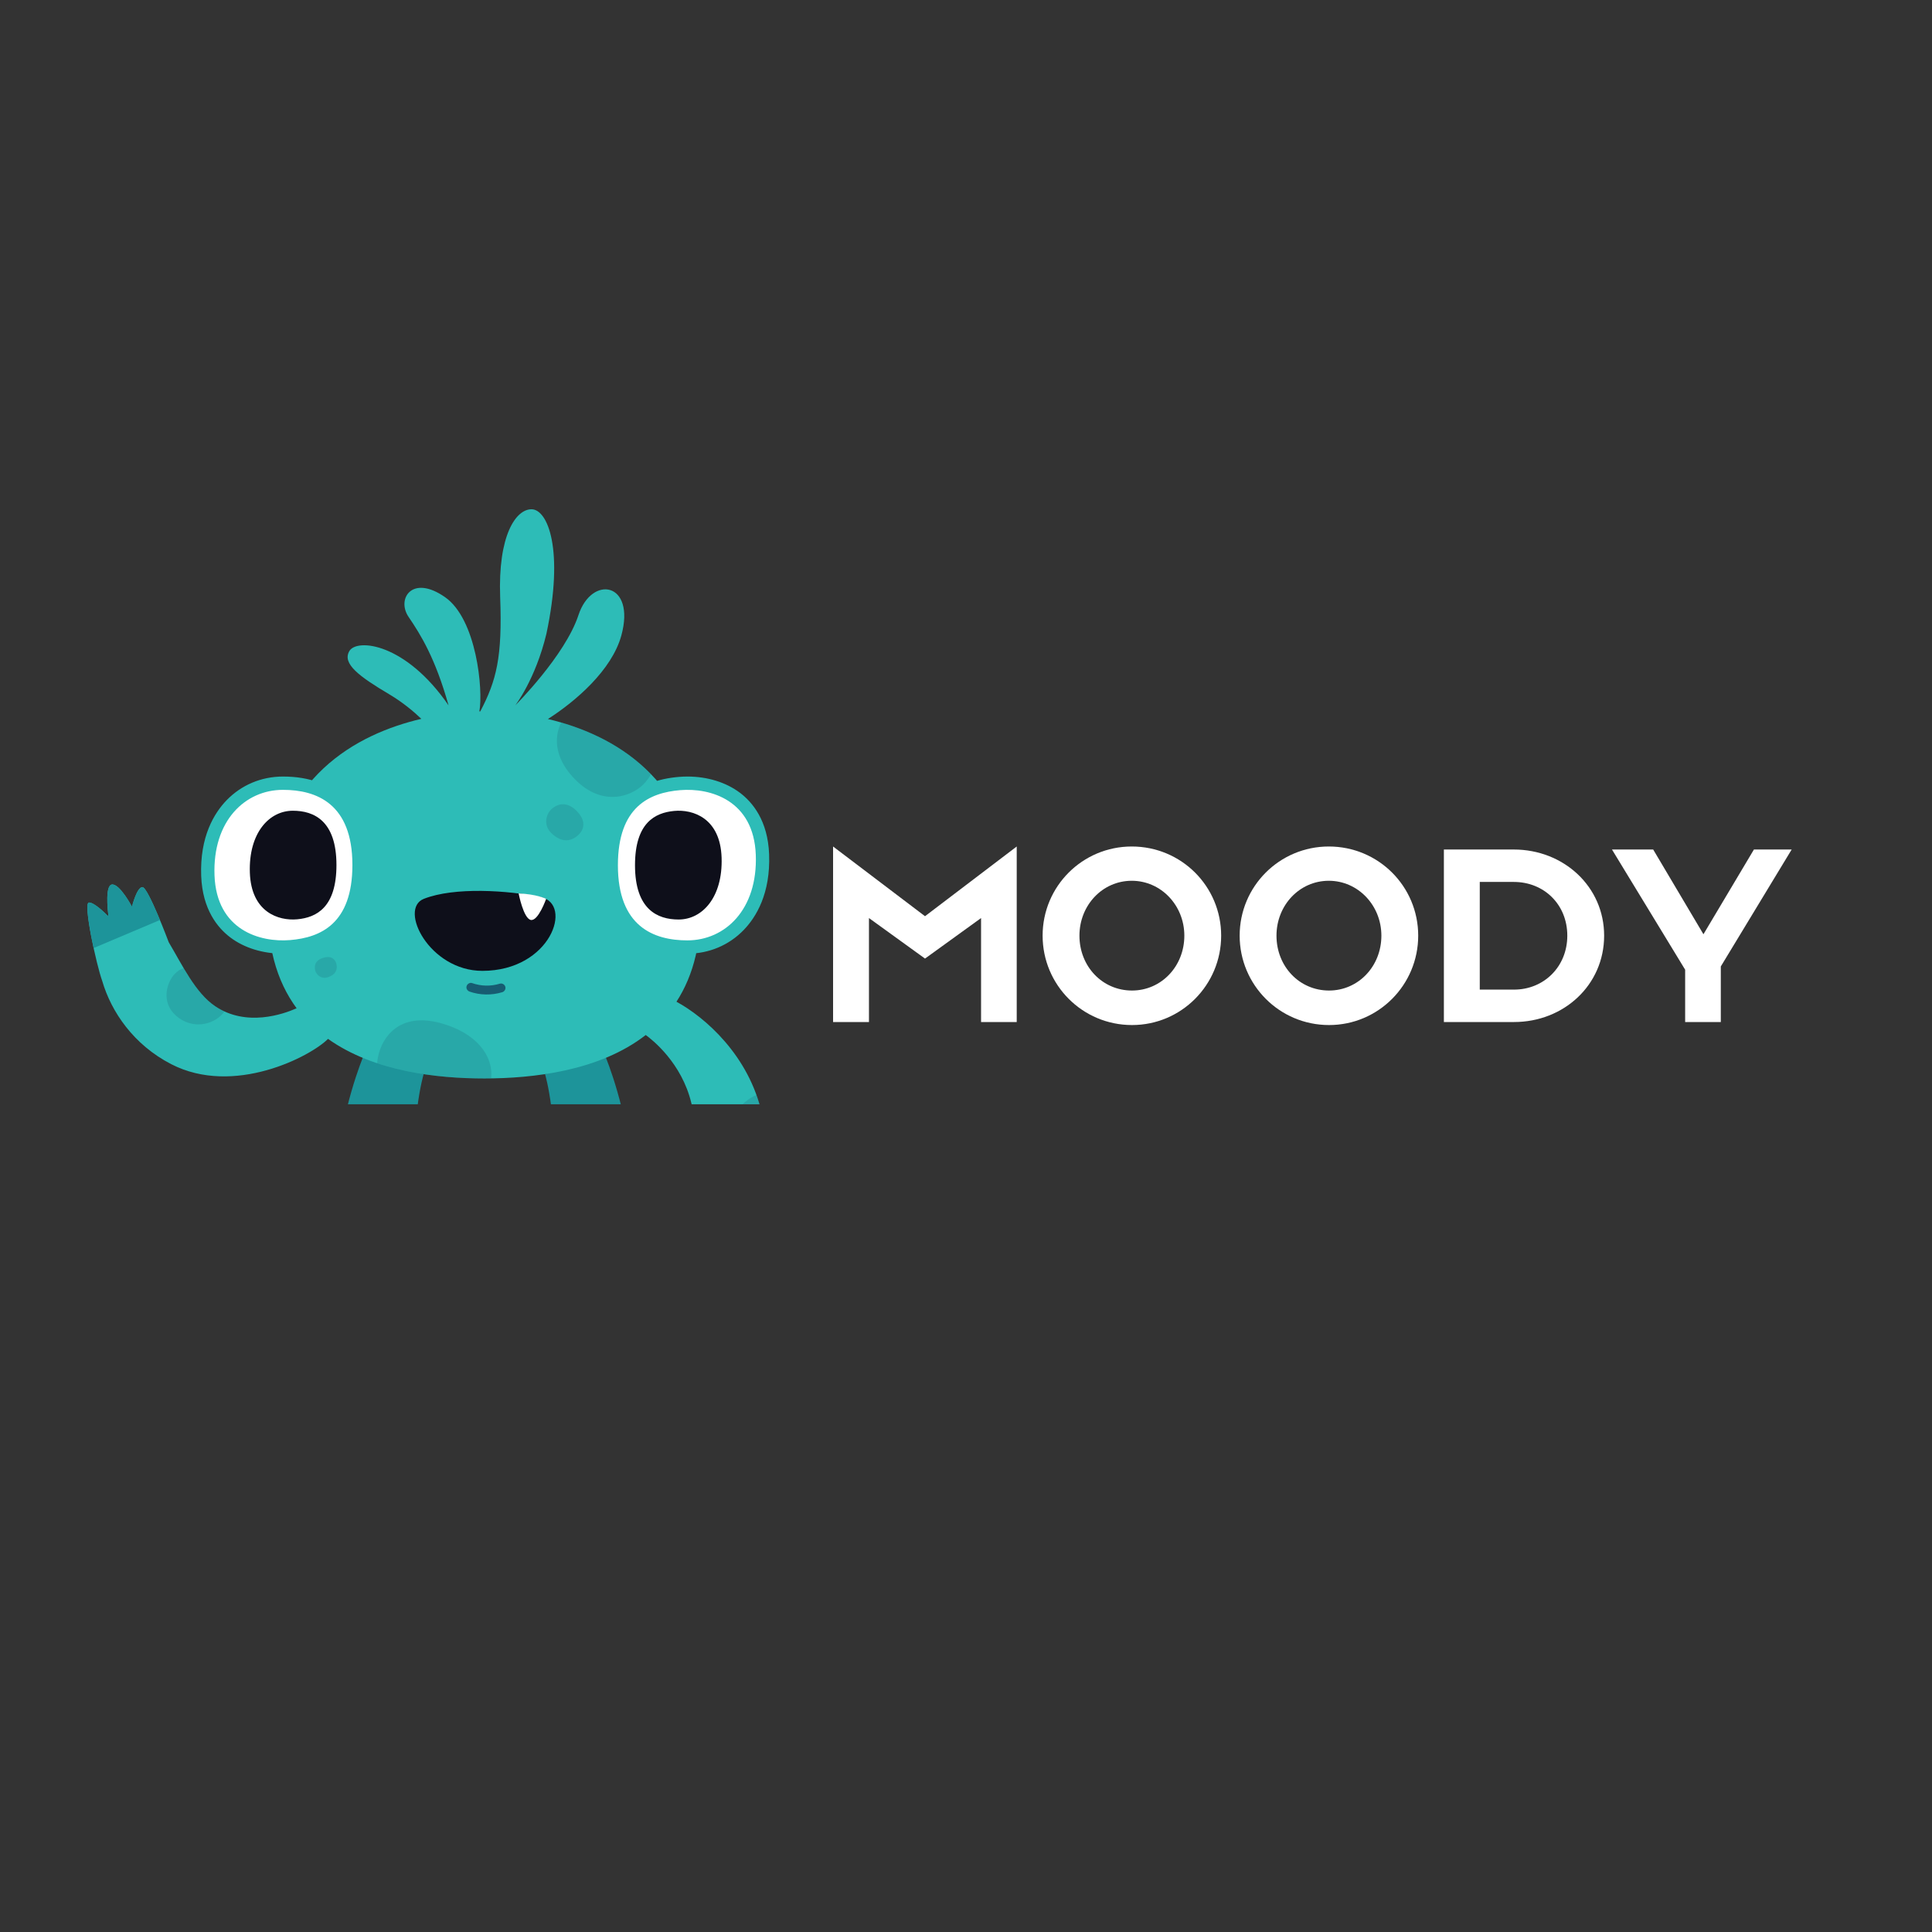 <svg xmlns="http://www.w3.org/2000/svg" xmlns:xlink="http://www.w3.org/1999/xlink" width="500" zoomAndPan="magnify" viewBox="0 0 375 375" height="500" preserveAspectRatio="xMidYMid meet" version="1.0"><rect x="0" y="0" width="375" height="375" fill="#333333" stroke="none"/><defs><g/><clipPath id="098cd49ff6"><path d="M 64 204 L 124 204 L 124 214.344 L 64 214.344 Z M 64 204 " clip-rule="nonzero"/></clipPath><clipPath id="aeb7a5bf8e"><path d="M 16.059 98.844 L 149.559 98.844 L 149.559 214.344 L 16.059 214.344 Z M 16.059 98.844 " clip-rule="nonzero"/></clipPath><clipPath id="da351c3ec9"><path d="M 16.059 171 L 147 171 L 147 214.344 L 16.059 214.344 Z M 16.059 171 " clip-rule="nonzero"/></clipPath><clipPath id="cb185d4931"><path d="M 32 140 L 149.559 140 L 149.559 214.344 L 32 214.344 Z M 32 140 " clip-rule="nonzero"/></clipPath><clipPath id="0b39d0949c"><path d="M 65 190 L 123 190 L 123 214.344 L 65 214.344 Z M 65 190 " clip-rule="nonzero"/></clipPath></defs><g clip-path="url(#098cd49ff6)"><path fill="#1d949a" d="M 82.23 208.496 C 82.23 208.496 79.48 217.414 80.504 234.766 C 81.531 252.152 86.965 258.625 88.09 261.883 C 89.215 265.141 87.246 272.32 85.219 271.988 C 82.535 271.551 81.926 265.844 81.926 265.844 C 81.926 265.844 78.043 272.832 75.594 272.293 C 72.965 271.711 74.457 265.125 74.457 265.125 C 74.457 265.125 68.418 269.211 67.406 268.031 C 66.395 266.852 70.926 261.66 70.926 261.66 C 57.418 234.035 70.926 204.066 70.926 204.066 Z M 105.793 208.496 C 105.793 208.496 108.547 217.414 107.52 234.766 C 106.492 252.152 101.062 258.625 99.934 261.883 C 98.809 265.141 100.781 272.32 102.805 271.988 C 105.492 271.551 106.098 265.844 106.098 265.844 C 106.098 265.844 109.98 272.832 112.43 272.293 C 115.059 271.711 113.57 265.125 113.57 265.125 C 113.57 265.125 119.605 269.211 120.617 268.031 C 121.633 266.852 117.102 261.66 117.102 261.66 C 130.609 234.035 117.102 204.066 117.102 204.066 Z M 105.793 208.496 " fill-opacity="1" fill-rule="nonzero"/></g><g clip-path="url(#aeb7a5bf8e)"><path fill="#2dbcb7" d="M 148.691 233.484 C 148.691 233.488 148.695 233.492 148.695 233.496 C 147.336 243.09 143.828 248.223 142.457 248.324 C 141.332 248.406 141.613 244.387 141.613 244.387 C 141.613 244.387 138.824 250.43 137.559 250.008 C 136.293 249.586 136.699 243.402 136.699 243.402 C 136.699 243.402 134.938 246.961 133.34 246.473 C 132.242 246.133 134.082 231.117 134.082 231.117 C 134.441 225.336 135.332 218.82 134.184 214.074 C 132.301 206.305 126.645 201.84 125.336 200.895 C 116.328 207.906 103.414 209.328 94 209.328 C 84.93 209.328 72.613 208.012 63.668 201.645 C 60.289 205.066 45.395 212.824 33.23 206.551 C 25.918 202.781 21.598 196.391 19.848 190.426 C 19.848 190.426 19.848 190.422 19.848 190.422 C 18.73 187.359 16.078 175.219 17.262 175.18 C 18.281 175.145 20.371 177.211 20.922 177.773 C 20.957 177.73 20.992 177.691 21.027 177.652 C 20.887 176.488 20.406 171.828 21.734 171.684 C 23.254 171.516 25.617 175.996 25.617 175.996 C 25.617 175.996 26.547 172.188 27.645 172.188 C 28.738 172.188 32.734 182.836 32.754 182.891 C 35.395 187.328 37.926 192.734 41.785 195.32 C 47.824 199.367 54.965 196.863 57.574 195.703 C 53.719 190.477 51.496 183.312 52.125 173.516 C 53.586 150.879 69.23 142.465 81.781 139.527 C 80.242 138.051 78.152 136.309 75.586 134.781 C 69.73 131.301 66.355 128.828 67.816 126.359 C 69.281 123.887 78.734 124.785 87.066 136.914 C 84.477 127.707 81.664 123.215 79.301 119.734 C 76.934 116.254 79.973 111.422 86.391 115.914 C 92.5 120.191 93.812 133.875 93.047 138.082 C 93.105 138.082 93.164 138.078 93.223 138.078 C 96.371 132.082 97.52 127.547 97.082 115.914 C 96.633 103.918 100.121 98.848 103.16 98.848 C 106.312 98.848 109.547 106.633 106.055 123.027 C 103.918 131.898 100.012 136.914 100.012 136.914 C 100.012 136.914 109.691 127.258 112.277 119.395 C 114.867 111.535 123.422 112.996 120.609 123.328 C 118.77 130.078 111.695 136.156 106.348 139.559 C 118.879 142.523 134.418 150.961 135.871 173.516 C 136.453 182.539 134.609 189.332 131.301 194.434 C 136.793 197.41 145.438 204.879 147.914 216.32 C 149.332 222.852 149.5 228.773 148.691 233.484 Z M 148.691 233.484 C 148.691 233.488 148.695 233.492 148.695 233.496 C 147.336 243.09 143.828 248.223 142.457 248.324 C 141.332 248.406 141.613 244.387 141.613 244.387 C 141.613 244.387 138.824 250.43 137.559 250.008 C 136.293 249.586 136.699 243.402 136.699 243.402 C 136.699 243.402 134.938 246.961 133.34 246.473 C 132.242 246.133 134.082 231.117 134.082 231.117 C 134.441 225.336 135.332 218.82 134.184 214.074 C 132.301 206.305 126.645 201.84 125.336 200.895 C 116.328 207.906 103.414 209.328 94 209.328 C 84.93 209.328 72.613 208.012 63.668 201.645 C 60.289 205.066 45.395 212.824 33.23 206.551 C 25.918 202.781 21.598 196.391 19.848 190.426 C 19.848 190.426 19.848 190.422 19.848 190.422 C 18.73 187.359 16.078 175.219 17.262 175.18 C 18.281 175.145 20.371 177.211 20.922 177.773 C 20.957 177.73 20.992 177.691 21.027 177.652 C 20.887 176.488 20.406 171.828 21.734 171.684 C 23.254 171.516 25.617 175.996 25.617 175.996 C 25.617 175.996 26.547 172.188 27.645 172.188 C 28.738 172.188 32.734 182.836 32.754 182.891 C 35.395 187.328 37.926 192.734 41.785 195.32 C 47.824 199.367 54.965 196.863 57.574 195.703 C 53.719 190.477 51.496 183.312 52.125 173.516 C 53.586 150.879 69.23 142.465 81.781 139.527 C 80.242 138.051 78.152 136.309 75.586 134.781 C 69.73 131.301 66.355 128.828 67.816 126.359 C 69.281 123.887 78.734 124.785 87.066 136.914 C 84.477 127.707 81.664 123.215 79.301 119.734 C 76.934 116.254 79.973 111.422 86.391 115.914 C 92.5 120.191 93.812 133.875 93.047 138.082 C 93.105 138.082 93.164 138.078 93.223 138.078 C 96.371 132.082 97.52 127.547 97.082 115.914 C 96.633 103.918 100.121 98.848 103.16 98.848 C 106.312 98.848 109.547 106.633 106.055 123.027 C 103.918 131.898 100.012 136.914 100.012 136.914 C 100.012 136.914 109.691 127.258 112.277 119.395 C 114.867 111.535 123.422 112.996 120.609 123.328 C 118.77 130.078 111.695 136.156 106.348 139.559 C 118.879 142.523 134.418 150.961 135.871 173.516 C 136.453 182.539 134.609 189.332 131.301 194.434 C 136.793 197.41 145.438 204.879 147.914 216.32 C 149.332 222.852 149.5 228.773 148.691 233.484 Z M 54.922 150.727 C 50.73 150.727 46.848 152.363 43.977 155.332 C 41.574 157.824 38.766 162.391 39.051 170.016 C 39.293 176.543 42.262 180.113 44.707 181.957 C 47.402 183.992 51.023 185.109 54.902 185.109 C 55.441 185.109 55.988 185.09 56.523 185.043 C 60.734 184.695 63.953 183.422 66.359 181.145 C 69.434 178.234 70.992 173.777 70.992 167.891 C 70.992 156.82 65.285 150.727 54.922 150.727 Z M 149.285 165.824 C 149.043 159.293 146.074 155.727 143.629 153.883 C 140.93 151.848 137.309 150.727 133.434 150.727 C 132.891 150.727 132.348 150.75 131.812 150.793 C 127.602 151.141 124.383 152.418 121.977 154.695 C 118.902 157.602 117.344 162.062 117.344 167.949 C 117.344 179.016 123.051 185.109 133.414 185.109 C 137.602 185.109 141.488 183.477 144.359 180.504 C 146.762 178.016 149.57 173.445 149.285 165.824 Z M 149.285 165.824 " fill-opacity="1" fill-rule="nonzero"/></g><path fill="#0e0f1a" d="M 66.484 167.895 C 66.484 177.219 62.102 179.426 57.887 179.824 C 53.727 180.219 47.734 178.246 47.453 169.555 C 47.172 160.863 51.684 155.965 56.898 155.965 C 61.551 155.965 66.484 158.18 66.484 167.895 Z M 131.797 179.871 C 137.012 179.871 141.523 174.973 141.242 166.285 C 140.961 157.594 134.969 155.617 130.809 156.012 C 126.594 156.414 122.207 158.621 122.207 167.941 C 122.207 177.66 127.145 179.871 131.797 179.871 Z M 82.262 174.465 C 77.316 176.418 83.352 188.441 93.625 188.441 C 106.945 188.441 111.297 175.43 104.961 174.125 C 98.629 172.82 88.223 172.113 82.262 174.465 Z M 82.262 174.465 " fill-opacity="1" fill-rule="nonzero"/><path fill="#ffffff" d="M 54.922 153.309 C 47.586 153.309 41.242 159.297 41.637 169.918 C 42.035 180.539 50.461 182.953 56.309 182.469 C 62.234 181.98 68.402 179.285 68.402 167.891 C 68.402 156.012 61.465 153.309 54.922 153.309 Z M 57.711 178.434 C 54.039 178.781 48.746 177.039 48.496 169.363 C 48.246 161.688 52.23 157.363 56.84 157.363 C 60.949 157.363 65.305 159.316 65.305 167.898 C 65.305 176.133 61.434 178.082 57.711 178.434 Z M 146.699 165.922 C 146.301 155.297 137.875 152.883 132.027 153.367 C 126.102 153.855 119.934 156.555 119.934 167.949 C 119.934 179.824 126.871 182.527 133.414 182.527 C 140.75 182.527 147.094 176.543 146.699 165.922 Z M 131.719 178.477 C 127.613 178.477 123.254 176.523 123.254 167.941 C 123.254 159.707 127.125 157.758 130.848 157.402 C 134.523 157.055 139.816 158.801 140.062 166.473 C 140.312 174.148 136.328 178.477 131.719 178.477 Z M 100.664 173.414 C 100.664 173.414 101.598 178.277 103.031 178.559 C 104.469 178.84 106.012 174.453 106.012 174.453 C 106.012 174.453 104.156 173.551 100.664 173.414 Z M 100.664 173.414 " fill-opacity="1" fill-rule="nonzero"/><g clip-path="url(#da351c3ec9)"><path fill="#1d949a" d="M 146.777 241.574 C 145.234 245.949 143.371 248.254 142.457 248.324 C 141.332 248.406 141.613 244.387 141.613 244.387 C 141.613 244.387 138.824 250.43 137.559 250.008 C 136.293 249.586 136.699 243.402 136.699 243.402 C 136.699 243.402 134.938 246.961 133.34 246.473 C 132.703 246.277 133.055 241.164 133.461 236.891 Z M 27.645 172.188 C 26.547 172.188 25.617 175.996 25.617 175.996 C 25.617 175.996 23.254 171.516 21.734 171.684 C 20.406 171.828 20.887 176.488 21.027 177.652 C 20.992 177.691 20.957 177.73 20.922 177.773 C 20.371 177.211 18.281 175.145 17.262 175.18 C 16.535 175.203 17.254 179.773 18.172 184.016 L 31.047 178.574 C 29.816 175.602 28.266 172.188 27.645 172.188 Z M 27.645 172.188 " fill-opacity="1" fill-rule="nonzero"/></g><g clip-path="url(#cb185d4931)"><path fill="#175c71" d="M 126.367 150.281 C 126.055 150.828 125.688 151.336 125.289 151.809 C 123.016 154.5 117.301 156.711 111.98 151.637 C 107.777 147.629 107.363 143.371 108.926 140.238 C 114.91 141.98 121.301 145.039 126.367 150.281 Z M 107.074 157.02 C 108.551 155.734 110.418 155.672 112.191 157.684 C 113.875 159.59 113.273 161.227 112.09 162.219 C 110.762 163.328 109 163.629 107.008 161.699 C 105.348 160.086 106.059 157.906 107.074 157.02 Z M 61.176 188.359 C 60.902 187.227 61.391 186.227 62.945 185.848 C 64.418 185.492 65.113 186.262 65.309 187.16 C 65.531 188.164 65.203 189.176 63.629 189.688 C 62.316 190.113 61.363 189.137 61.176 188.359 Z M 94 209.328 C 94.434 209.328 94.879 209.324 95.332 209.32 C 95.816 205.02 92.543 200.457 85.426 198.555 C 77.555 196.449 74.16 201.266 73.387 205.086 C 73.301 205.508 73.234 205.934 73.195 206.367 C 80.25 208.727 87.867 209.328 94 209.328 Z M 147.914 216.32 C 147.629 215.004 147.258 213.746 146.824 212.535 C 142.168 214.543 140.52 219.836 141.441 223.684 C 142.066 226.297 145.004 229.508 149.141 229.004 C 149.289 225.219 148.914 220.922 147.914 216.32 Z M 41.785 195.32 C 39.328 193.676 37.41 190.887 35.66 187.934 C 35.02 188.098 34.441 188.469 33.891 189.059 C 32.285 190.793 31.242 194.574 34.164 197.148 C 37.25 199.859 41.246 198.992 43.238 196.754 C 43.359 196.617 43.461 196.465 43.555 196.309 C 42.957 196.031 42.367 195.711 41.785 195.32 Z M 41.785 195.32 " fill-opacity="0.2" fill-rule="nonzero"/></g><g clip-path="url(#0b39d0949c)"><path fill="#175c71" d="M 121.105 216.895 C 116.512 217.301 111.867 218.012 107.469 219.406 C 107.422 218.805 107.375 218.223 107.32 217.668 C 111.656 216.336 116.195 215.625 120.711 215.207 C 120.844 215.754 120.977 216.316 121.105 216.895 Z M 122.68 226.477 C 117.656 226.676 112.633 227.355 107.742 228.402 C 107.738 228.977 107.727 229.559 107.715 230.156 C 112.652 229.051 117.719 228.422 122.754 228.203 C 122.785 228.203 122.812 228.203 122.84 228.203 C 122.793 227.621 122.738 227.043 122.68 226.477 Z M 106.973 240.566 C 106.895 241.156 106.812 241.73 106.727 242.289 C 112.023 242.301 117.316 242.473 122.602 242.801 C 122.672 242.227 122.734 241.66 122.789 241.09 C 117.523 240.758 112.25 240.586 106.973 240.566 Z M 104.359 251.996 C 104.148 252.605 103.938 253.184 103.723 253.73 C 108.379 253.645 113.039 253.785 117.684 254.164 C 118.473 254.227 119.258 254.309 120.047 254.387 C 120.227 253.828 120.402 253.27 120.566 252.715 C 115.184 252.164 109.773 251.922 104.359 251.996 Z M 80.586 218.992 C 76.332 217.246 71.793 216.238 67.215 215.625 C 67.082 216.168 66.953 216.727 66.828 217.301 C 71.512 217.91 76.156 218.941 80.461 220.797 C 80.5 220.172 80.543 219.57 80.586 218.992 Z M 80.34 231.125 C 80.32 230.516 80.305 229.918 80.297 229.332 C 75.414 228 70.371 227.164 65.316 226.738 C 65.262 227.297 65.211 227.863 65.164 228.434 C 68.918 228.758 72.648 229.332 76.309 230.129 C 77.66 230.422 79.008 230.754 80.34 231.125 Z M 81.301 242.305 C 81.215 241.746 81.133 241.172 81.055 240.582 C 75.773 240.523 70.488 240.621 65.215 240.879 C 65.27 241.445 65.328 242.02 65.398 242.594 C 70.695 242.34 76 242.242 81.301 242.305 Z M 83.191 253.797 C 83.578 253.812 83.965 253.836 84.352 253.855 C 84.133 253.301 83.918 252.719 83.703 252.102 C 78.254 251.879 72.797 251.973 67.359 252.383 C 67.523 252.941 67.695 253.504 67.875 254.066 C 72.969 253.703 78.086 253.605 83.191 253.797 Z M 97.016 190.93 C 95.23 191.473 93.398 191.43 91.617 190.812 C 91.18 190.66 90.676 190.996 90.562 191.422 C 90.434 191.898 90.73 192.324 91.172 192.477 C 93.195 193.18 95.441 193.211 97.488 192.586 C 97.934 192.449 98.211 191.977 98.082 191.523 C 97.957 191.082 97.465 190.793 97.016 190.93 Z M 97.016 190.93 " fill-opacity="1" fill-rule="nonzero"/></g><g fill="#ffffff" fill-opacity="1"><g transform="translate(158.509, 198.375)"><g><path d="M 21.035 -20.539 L 3.191 -34.07 L 3.191 0 L 10.156 0 L 10.156 -20.18 L 21.035 -12.316 L 31.914 -20.18 L 31.914 0 L 38.836 0 L 38.836 -34.07 Z M 21.035 -20.539 "/></g></g></g><g fill="#ffffff" fill-opacity="1"><g transform="translate(200.574, 198.375)"><g><path d="M 19.148 0.586 C 28.723 0.586 36.453 -7.191 36.453 -16.766 C 36.453 -26.34 28.723 -34.07 19.102 -34.07 C 9.527 -34.07 1.797 -26.34 1.797 -16.766 C 1.797 -7.191 9.527 0.586 19.148 0.586 Z M 19.102 -27.418 C 24.766 -27.418 29.305 -22.652 29.305 -16.766 C 29.305 -10.789 24.812 -6.113 19.148 -6.113 C 13.395 -6.113 8.945 -10.789 8.945 -16.766 C 8.945 -22.652 13.395 -27.418 19.102 -27.418 Z M 19.102 -27.418 "/></g></g></g><g fill="#ffffff" fill-opacity="1"><g transform="translate(238.82, 198.375)"><g><path d="M 19.148 0.586 C 28.723 0.586 36.453 -7.191 36.453 -16.766 C 36.453 -26.34 28.723 -34.07 19.102 -34.07 C 9.527 -34.07 1.797 -26.34 1.797 -16.766 C 1.797 -7.191 9.527 0.586 19.148 0.586 Z M 19.102 -27.418 C 24.766 -27.418 29.305 -22.652 29.305 -16.766 C 29.305 -10.789 24.812 -6.113 19.148 -6.113 C 13.395 -6.113 8.945 -10.789 8.945 -16.766 C 8.945 -22.652 13.395 -27.418 19.102 -27.418 Z M 19.102 -27.418 "/></g></g></g><g fill="#ffffff" fill-opacity="1"><g transform="translate(277.065, 198.375)"><g><path d="M 3.191 -33.484 L 3.191 0 L 16.809 0 C 26.43 0 34.297 -7.148 34.297 -16.766 C 34.297 -26.293 26.43 -33.484 16.766 -33.484 Z M 10.156 -6.293 L 10.156 -27.191 L 16.766 -27.191 C 22.609 -27.191 27.148 -22.832 27.148 -16.766 C 27.148 -10.742 22.609 -6.293 16.809 -6.293 Z M 10.156 -6.293 "/></g></g></g><g fill="#ffffff" fill-opacity="1"><g transform="translate(313.153, 198.375)"><g><path d="M 17.484 -17.035 L 7.73 -33.484 L -0.27 -33.484 L 13.934 -10.156 L 13.934 0 L 20.855 0 L 20.855 -10.789 L 34.609 -33.484 L 27.281 -33.484 Z M 17.484 -17.035 "/></g></g></g></svg>